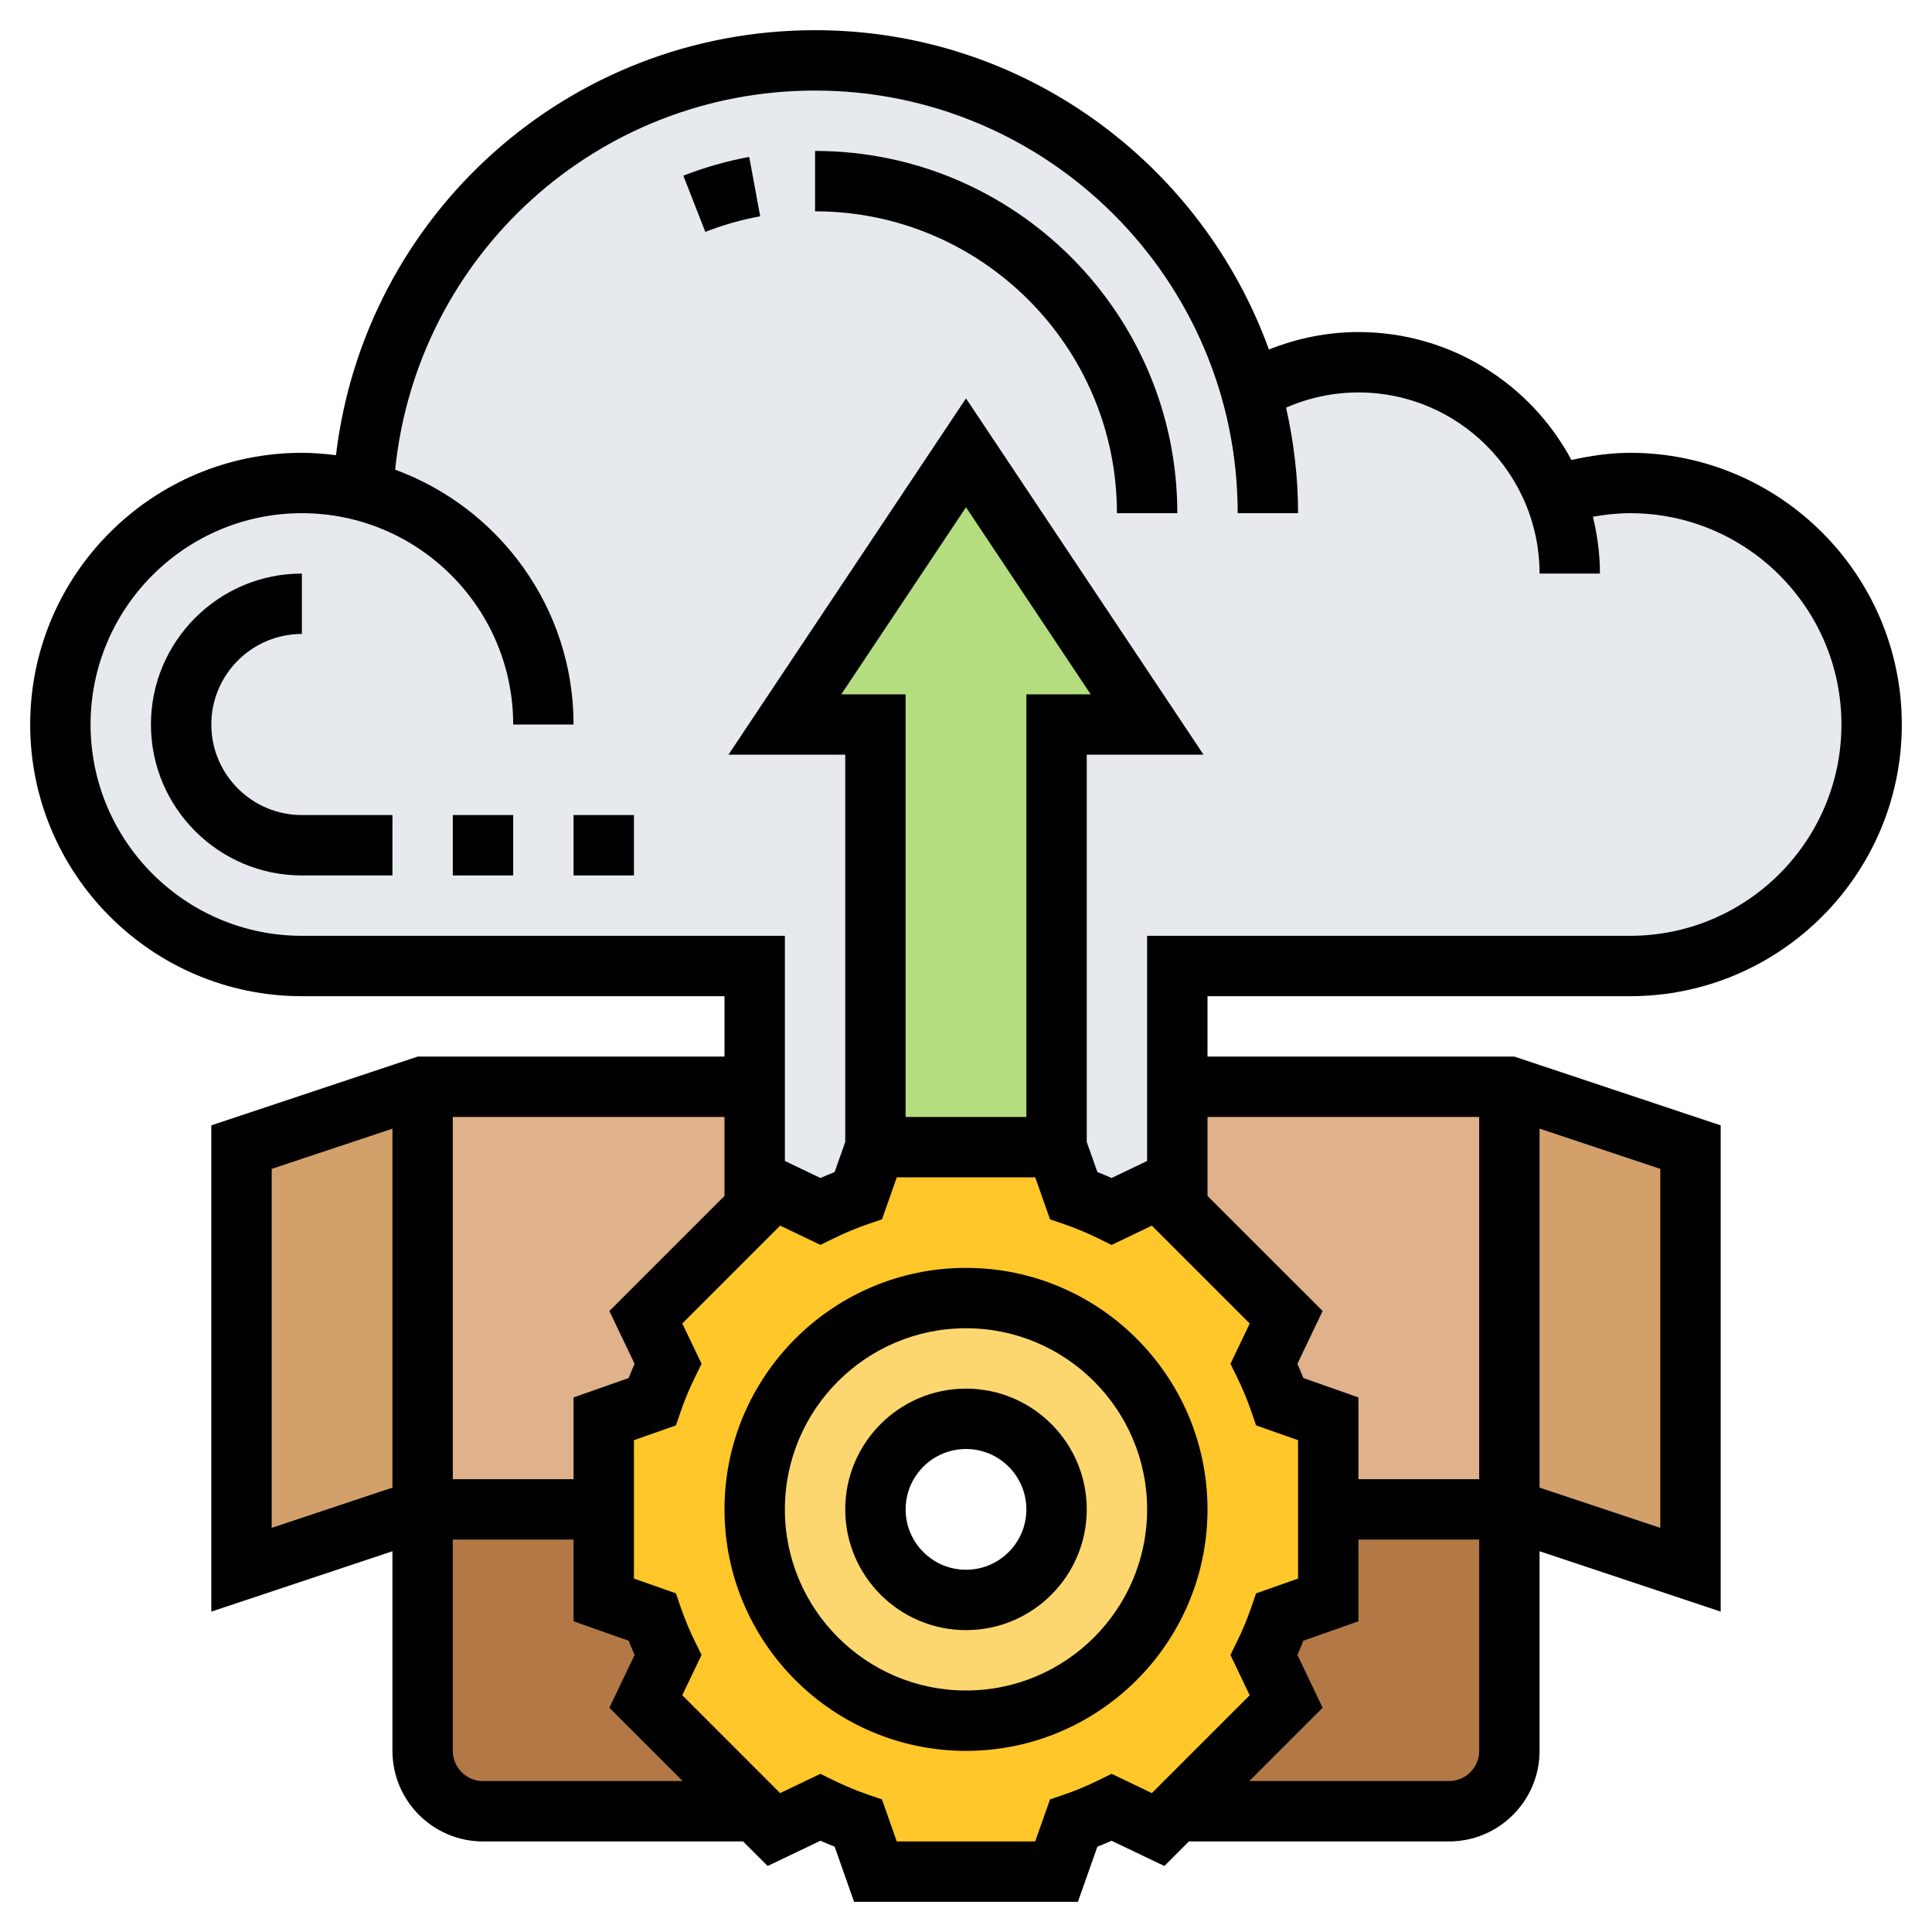 <svg id="Layer_5" enable-background="new 0 0 64 64" height="512" viewBox="0 0 64 64" width="512" xmlns="http://www.w3.org/2000/svg"><g><g><g><path d="m25 36v-4h-15c-4.42 0-8-3.58-8-8s3.58-8 8-8c.7 0 1.37.09 2.02.26.38-7.94 6.94-14.26 14.98-14.26 6.88 0 12.69 4.65 14.45 10.97 1.04-.62 2.25-.97 3.55-.97 2.95 0 5.47 1.82 6.5 4.4.79-.26 1.63-.4 2.5-.4 4.42 0 8 3.58 8 8s-3.58 8-8 8h-15v4 4.03l-.64-.64-1.53.74c-.41-.2-.83-.38-1.26-.53l-.57-1.6v-14h3l-6-9-6 9h3v14l-.57 1.6c-.43.15-.85.33-1.26.53l-1.53-.74-.62.63-.02-.02z" fill="#e6e9ed"/></g><g><path d="m25.03 60h-9.03c-1.1 0-2-.9-2-2v-8h6v3l1.6.57c.15.43.33.85.53 1.26l-.74 1.53z" fill="#b27946"/></g><g><path d="m50 50v8c0 1.1-.9 2-2 2h-9.03l3.64-3.64-.74-1.53c.2-.41.38-.83.53-1.26l1.6-.57v-3z" fill="#b27946"/></g><g><path d="m14 36v14l-6 2v-14z" fill="#d3a06c"/></g><g><path d="m56 38v14l-6-2v-14z" fill="#d3a06c"/></g><g><path d="m25.02 40.02-3.63 3.62.74 1.53c-.2.41-.38.83-.53 1.26l-1.6.57v3h-6v-14h11v4z" fill="#dfb28b"/></g><g><path d="m50 36v14h-6v-3l-1.6-.57c-.15-.43-.33-.85-.53-1.26l.74-1.53-3.61-3.61v-4.03z" fill="#dfb28b"/></g><g><path d="m32 15 6 9h-3v14h-6v-14h-3z" fill="#b4dd7f"/></g><g><path d="m25.03 60-3.64-3.64.74-1.53c-.2-.41-.38-.83-.53-1.26l-1.6-.57v-3-3l1.6-.57c.15-.43.33-.85.53-1.26l-.74-1.53 3.63-3.62.62-.63 1.53.74c.41-.2.83-.38 1.26-.53l.57-1.6h6l.57 1.6c.43.15.85.33 1.26.53l1.53-.74.64.64 3.61 3.61-.74 1.53c.2.41.38.83.53 1.26l1.6.57v3 3l-1.6.57c-.15.43-.33.85-.53 1.26l.74 1.53-3.64 3.64-.61.61-1.53-.74c-.41.2-.83.38-1.26.53l-.57 1.6h-6l-.57-1.6c-.43-.15-.85-.33-1.26-.53l-1.53.74zm13.97-10c0-3.87-3.13-7-7-7s-7 3.13-7 7 3.13 7 7 7 7-3.13 7-7z" fill="#ffc729"/></g><g><path d="m32 43c3.87 0 7 3.13 7 7s-3.13 7-7 7-7-3.13-7-7 3.13-7 7-7zm3 7c0-1.66-1.34-3-3-3s-3 1.34-3 3 1.34 3 3 3 3-1.34 3-3z" fill="#fcd770"/></g></g><g><path d="m32 42c-4.411 0-8 3.589-8 8s3.589 8 8 8 8-3.589 8-8-3.589-8-8-8zm0 14c-3.309 0-6-2.691-6-6s2.691-6 6-6 6 2.691 6 6-2.691 6-6 6z"/><path d="m32 46c-2.206 0-4 1.794-4 4s1.794 4 4 4 4-1.794 4-4-1.794-4-4-4zm0 6c-1.103 0-2-.897-2-2s.897-2 2-2 2 .897 2 2-.897 2-2 2z"/><path d="m54 33c4.962 0 9-4.038 9-9s-4.038-9-9-9c-.66 0-1.306.097-1.944.238-1.349-2.519-4.004-4.238-7.056-4.238-1.022 0-2.027.203-2.966.578-2.229-6.158-8.117-10.578-15.034-10.578-8.164 0-14.918 6.1-15.87 14.079-.371-.047-.747-.079-1.13-.079-4.962 0-9 4.038-9 9s4.038 9 9 9h14v2h-10.162l-6.838 2.279v16.108l6-2v6.613c0 1.654 1.346 3 3 3h8.616l.814.813 1.748-.836c.157.069.314.135.471.196l.643 1.827h7.415l.645-1.826c.157-.062.314-.127.471-.196l1.748.836.813-.814h8.616c1.654 0 3-1.346 3-3v-6.613l6 2v-16.108l-6.838-2.279h-10.162v-2zm-44-2c-3.86 0-7-3.14-7-7s3.14-7 7-7 7 3.14 7 7h2c0-3.875-2.467-7.177-5.91-8.442.725-7.098 6.685-12.558 13.91-12.558 7.72 0 14 6.28 14 14h2c0-1.202-.144-2.37-.397-3.497.752-.328 1.567-.503 2.397-.503 3.309 0 6 2.691 6 6h2c0-.65-.086-1.278-.233-1.883.405-.072.816-.117 1.233-.117 3.86 0 7 3.14 7 7s-3.14 7-7 7h-16v7.459l-1.177.563c-.157-.069-.314-.135-.471-.196l-.352-.997v-12.829h3.869l-7.869-11.803-7.869 11.803h3.869v12.829l-.352.997c-.157.062-.314.127-.471.196l-1.177-.563v-7.459zm17.869-8 4.131-6.197 4.131 6.197h-2.131v14h-4v-14zm-3.869 16.616-3.814 3.813.836 1.749c-.069.155-.134.313-.196.471l-1.826.643v2.708h-4v-12h9zm-15 10.996v-11.891l4-1.333v11.892zm7 8.388c-.551 0-1-.448-1-1v-7h4v2.708l1.826.644c.062.158.127.315.196.471l-.836 1.749 2.429 2.428zm22.157.399-1.334-.639-.435.214c-.381.187-.766.347-1.146.477l-.458.156-.492 1.393h-4.585l-.491-1.393-.458-.156c-.38-.13-.765-.29-1.146-.477l-.435-.214-1.334.639-3.242-3.242.638-1.335-.214-.436c-.185-.375-.345-.761-.477-1.146l-.157-.458-1.391-.49v-4.584l1.392-.491.157-.458c.132-.385.292-.771.477-1.146l.214-.436-.638-1.335 3.242-3.242 1.334.639.435-.214c.381-.187.766-.347 1.146-.477l.458-.156.491-1.392h4.585l.491 1.393.458.156c.38.13.765.29 1.146.477l.435.214 1.334-.639 3.242 3.242-.638 1.335.214.436c.185.375.345.761.477 1.146l.157.458 1.391.49v4.584l-1.392.491-.157.458c-.132.385-.292.771-.477 1.146l-.214.436.638 1.335zm9.843-.399h-6.615l2.429-2.429-.836-1.749c.069-.155.134-.313.196-.471l1.826-.643v-2.708h4v7c0 .552-.449 1-1 1zm7-8.388-4-1.333v-11.892l4 1.333zm-6-13.612v12h-4v-2.708l-1.826-.644c-.062-.158-.127-.315-.196-.471l.836-1.749-3.814-3.812v-2.616z"/><path d="m37 17h2c0-6.617-5.383-12-12-12v2c5.514 0 10 4.486 10 10z"/><path d="m24.819 5.198c-.746.138-1.48.346-2.183.621l.729 1.862c.584-.228 1.195-.402 1.817-.517z"/><path d="m7 24c0-1.654 1.346-3 3-3v-2c-2.757 0-5 2.243-5 5s2.243 5 5 5h3v-2h-3c-1.654 0-3-1.346-3-3z"/><path d="m19 27h2v2h-2z"/><path d="m15 27h2v2h-2z"/></g></g></svg>